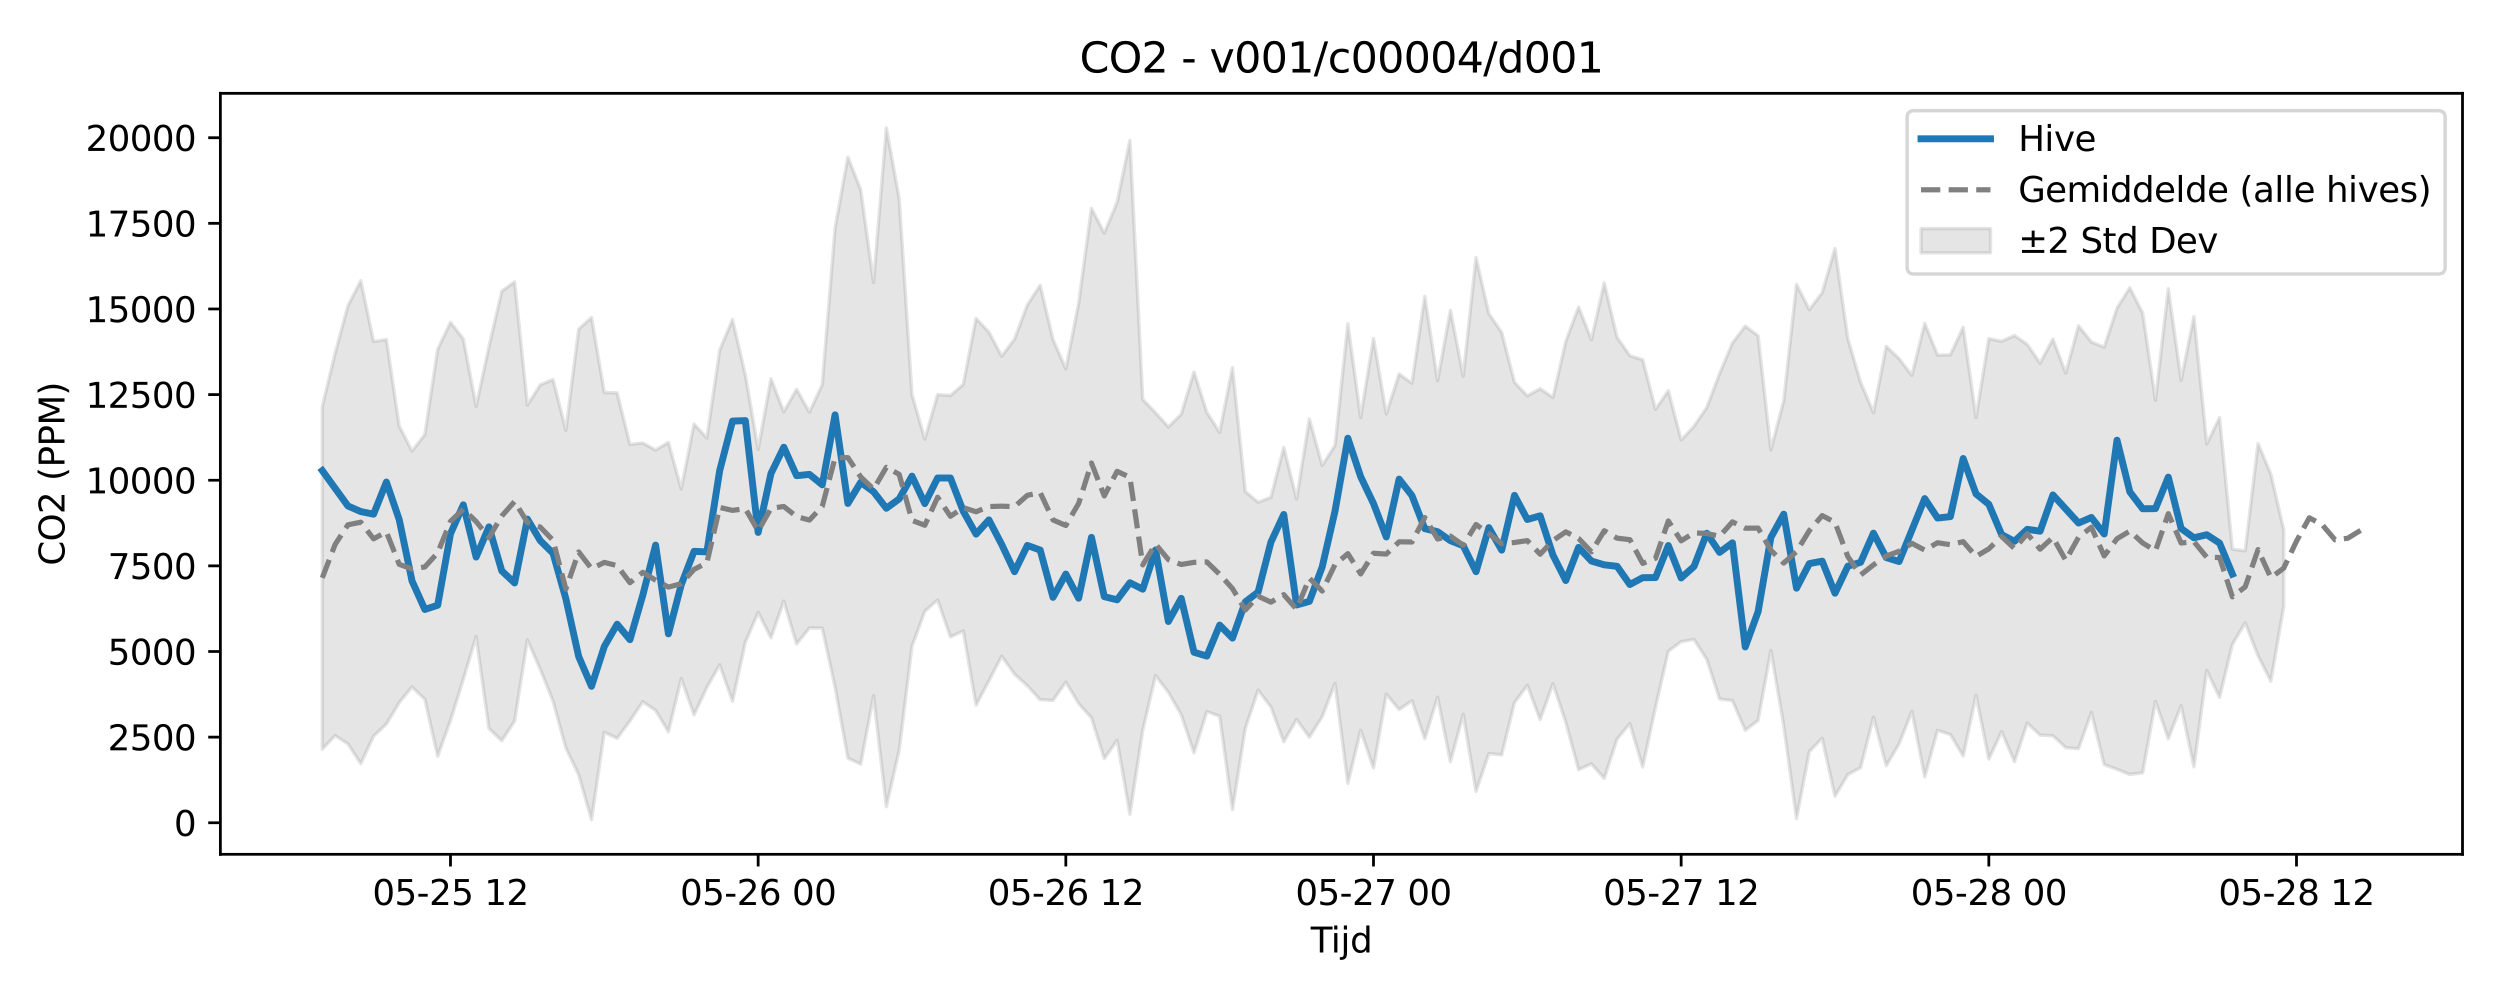 <?xml version="1.0" encoding="utf-8" standalone="no"?>
<!DOCTYPE svg PUBLIC "-//W3C//DTD SVG 1.1//EN"
  "http://www.w3.org/Graphics/SVG/1.1/DTD/svg11.dtd">
<svg xmlns:xlink="http://www.w3.org/1999/xlink" width="720pt" height="288pt" viewBox="0 0 720 288" xmlns="http://www.w3.org/2000/svg" version="1.1">
 <defs>
  <style type="text/css">*{stroke-linejoin: round; stroke-linecap: butt}</style>
 </defs>
 <g id="figure_1">
  <g id="patch_1">
   <path d="M 0 288 
L 720 288 
L 720 0 
L 0 0 
z
" style="fill: #ffffff"/>
  </g>
  <g id="axes_1">
   <g id="patch_2">
    <path d="M 63.47 246.04 
L 709.2 246.04 
L 709.2 26.88 
L 63.47 26.88 
z
" style="fill: #ffffff"/>
   </g>
   <g id="FillBetweenPolyCollection_1">
    <defs>
     <path id="me4e54df7a0" d="M 92.821 -170.939 
L 92.821 -72.22 
L 96.513 -76.134 
L 100.205 -73.774 
L 103.897 -68.051 
L 107.589 -75.991 
L 111.281 -79.459 
L 114.973 -85.636 
L 118.665 -90.169 
L 122.357 -86.59 
L 126.049 -70.209 
L 129.741 -80.503 
L 133.433 -92.334 
L 137.125 -104.668 
L 140.817 -78.169 
L 144.509 -74.65 
L 148.201 -80.3 
L 151.893 -103.726 
L 155.585 -95.259 
L 159.277 -86.086 
L 162.969 -72.586 
L 166.661 -64.861 
L 170.353 -51.922 
L 174.045 -77.099 
L 177.737 -75.369 
L 181.429 -80.362 
L 185.121 -85.912 
L 188.813 -83.409 
L 192.505 -77.233 
L 196.197 -92.607 
L 199.889 -82.143 
L 203.581 -90.005 
L 207.273 -96.538 
L 210.965 -86.05 
L 214.657 -102.989 
L 218.349 -111.616 
L 222.041 -104.304 
L 225.733 -114.879 
L 229.425 -102.519 
L 233.117 -107.147 
L 236.809 -107.103 
L 240.501 -90.116 
L 244.193 -69.644 
L 247.885 -67.937 
L 251.577 -87.611 
L 255.269 -55.672 
L 258.961 -71.935 
L 262.653 -101.881 
L 266.345 -111.933 
L 270.037 -115.22 
L 273.729 -104.557 
L 277.421 -106.288 
L 281.113 -84.926 
L 284.805 -91.91 
L 288.497 -99.021 
L 292.189 -93.837 
L 295.881 -90.491 
L 299.573 -86.479 
L 303.265 -86.29 
L 306.957 -91.539 
L 310.649 -85.381 
L 314.341 -81.266 
L 318.033 -69.502 
L 321.725 -74.78 
L 325.417 -53.511 
L 329.109 -77.658 
L 332.801 -93.443 
L 336.493 -88.607 
L 340.185 -82.178 
L 343.877 -71.191 
L 347.569 -83.08 
L 351.261 -81.737 
L 354.953 -54.832 
L 358.645 -78.198 
L 362.337 -89.237 
L 366.029 -84.38 
L 369.721 -74.37 
L 373.413 -80.794 
L 377.105 -75.671 
L 380.797 -81.599 
L 384.489 -91.154 
L 388.181 -62.337 
L 391.873 -77.671 
L 395.565 -66.802 
L 399.257 -88.087 
L 402.949 -83.638 
L 406.641 -86.172 
L 410.333 -75.256 
L 414.025 -87.206 
L 417.717 -68.607 
L 421.409 -82.286 
L 425.101 -60.064 
L 428.793 -70.975 
L 432.485 -70.595 
L 436.177 -85.647 
L 439.869 -90.593 
L 443.561 -80.731 
L 447.253 -91.096 
L 450.945 -79.972 
L 454.637 -66.32 
L 458.329 -68.007 
L 462.021 -63.81 
L 465.713 -75.148 
L 469.405 -79.601 
L 473.097 -67.099 
L 476.789 -84.316 
L 480.481 -100.457 
L 484.173 -103.187 
L 487.865 -103.852 
L 491.557 -98.076 
L 495.249 -86.692 
L 498.941 -86.215 
L 502.633 -77.673 
L 506.325 -80.521 
L 510.017 -100.662 
L 513.709 -79.06 
L 517.401 -52.235 
L 521.093 -71.568 
L 524.785 -75.358 
L 528.477 -58.694 
L 532.169 -64.917 
L 535.861 -66.93 
L 539.553 -81.452 
L 543.245 -67.478 
L 546.937 -73.752 
L 550.629 -83.138 
L 554.321 -64.262 
L 558.013 -77.645 
L 561.705 -76.445 
L 565.397 -70.272 
L 569.089 -87.766 
L 572.781 -69.384 
L 576.473 -77.28 
L 580.165 -68.649 
L 583.857 -79.752 
L 587.549 -76.281 
L 591.241 -76.105 
L 594.933 -72.668 
L 598.625 -72.386 
L 602.317 -82.81 
L 606.009 -67.791 
L 609.701 -66.433 
L 613.393 -64.959 
L 617.085 -65.415 
L 620.777 -86.014 
L 624.469 -75.267 
L 628.161 -84.765 
L 631.853 -67.183 
L 635.545 -94.882 
L 639.237 -87.163 
L 642.929 -102.382 
L 646.621 -108.63 
L 650.313 -99.171 
L 654.005 -91.8 
L 657.697 -113.268 
L 657.697 -135.468 
L 657.697 -135.468 
L 654.005 -151.435 
L 650.313 -160.256 
L 646.621 -129.361 
L 642.929 -129.838 
L 639.237 -167.726 
L 635.545 -160.135 
L 631.853 -196.829 
L 628.161 -178.457 
L 624.469 -204.85 
L 620.777 -172.728 
L 617.085 -197.83 
L 613.393 -205.124 
L 609.701 -199.265 
L 606.009 -188.008 
L 602.317 -189.507 
L 598.625 -194.159 
L 594.933 -180.571 
L 591.241 -190.367 
L 587.549 -183.405 
L 583.857 -188.81 
L 580.165 -191.379 
L 576.473 -189.71 
L 572.781 -190.48 
L 569.089 -167.744 
L 565.397 -193.725 
L 561.705 -185.81 
L 558.013 -185.738 
L 554.321 -194.86 
L 550.629 -179.896 
L 546.937 -184.703 
L 543.245 -188.258 
L 539.553 -169.171 
L 535.861 -177.872 
L 532.169 -190.516 
L 528.477 -216.444 
L 524.785 -203.688 
L 521.093 -198.811 
L 517.401 -206.084 
L 513.709 -172.614 
L 510.017 -158.41 
L 506.325 -191.301 
L 502.633 -194.08 
L 498.941 -189.202 
L 495.249 -180.397 
L 491.557 -170.663 
L 487.865 -165.224 
L 484.173 -161.298 
L 480.481 -175.473 
L 476.789 -170.129 
L 473.097 -184.393 
L 469.405 -185.555 
L 465.713 -190.863 
L 462.021 -206.497 
L 458.329 -190.124 
L 454.637 -199.547 
L 450.945 -189.683 
L 447.253 -173.523 
L 443.561 -176.043 
L 439.869 -174.006 
L 436.177 -177.885 
L 432.485 -192.266 
L 428.793 -197.677 
L 425.101 -213.821 
L 421.409 -179.66 
L 417.717 -198.612 
L 414.025 -178.333 
L 410.333 -202.637 
L 406.641 -177.631 
L 402.949 -180.282 
L 399.257 -168.761 
L 395.565 -190.515 
L 391.873 -167.745 
L 388.181 -194.757 
L 384.489 -159.707 
L 380.797 -153.961 
L 377.105 -167.312 
L 373.413 -144.293 
L 369.721 -159.122 
L 366.029 -144.785 
L 362.337 -143.363 
L 358.645 -146.423 
L 354.953 -182.154 
L 351.261 -163.462 
L 347.569 -169.251 
L 343.877 -180.89 
L 340.185 -168.673 
L 336.493 -165.054 
L 332.801 -169.13 
L 329.109 -172.977 
L 325.417 -247.566 
L 321.725 -229.729 
L 318.033 -220.857 
L 314.341 -228.027 
L 310.649 -200.628 
L 306.957 -181.774 
L 303.265 -190.231 
L 299.573 -205.832 
L 295.881 -200.197 
L 292.189 -190.349 
L 288.497 -185.421 
L 284.805 -192.324 
L 281.113 -196.3 
L 277.421 -177.308 
L 273.729 -174.062 
L 270.037 -174.373 
L 266.345 -161.507 
L 262.653 -174.38 
L 258.961 -230.834 
L 255.269 -251.158 
L 251.577 -206.643 
L 247.885 -233.367 
L 244.193 -242.734 
L 240.501 -222.295 
L 236.809 -177.239 
L 233.117 -169.291 
L 229.425 -175.906 
L 225.733 -169.389 
L 222.041 -178.925 
L 218.349 -158.568 
L 214.657 -180.019 
L 210.965 -195.972 
L 207.273 -187.162 
L 203.581 -161.844 
L 199.889 -165.895 
L 196.197 -147.176 
L 192.505 -160.6 
L 188.813 -158.396 
L 185.121 -160.421 
L 181.429 -160.007 
L 177.737 -174.848 
L 174.045 -174.953 
L 170.353 -196.54 
L 166.661 -193.228 
L 162.969 -164.099 
L 159.277 -178.695 
L 155.585 -177.146 
L 151.893 -171.321 
L 148.201 -206.839 
L 144.509 -204.124 
L 140.817 -188.127 
L 137.125 -170.939 
L 133.433 -190.393 
L 129.741 -195.177 
L 126.049 -187.37 
L 122.357 -162.854 
L 118.665 -158.102 
L 114.973 -165.312 
L 111.281 -190.208 
L 107.589 -189.643 
L 103.897 -207.154 
L 100.205 -199.933 
L 96.513 -186.258 
L 92.821 -170.939 
z
" style="stroke: #808080; stroke-opacity: 0.2"/>
    </defs>
    <g clip-path="url(#p6beaeac387)">
     <use xlink:href="#me4e54df7a0" x="0" y="288" style="fill: #808080; fill-opacity: 0.2; stroke: #808080; stroke-opacity: 0.2"/>
    </g>
   </g>
   <g id="matplotlib.axis_1">
    <g id="xtick_1">
     <g id="line2d_1">
      <defs>
       <path id="md31566bd49" d="M 0 0 
L 0 3.5 
" style="stroke: #000000; stroke-width: 0.8"/>
      </defs>
      <g>
       <use xlink:href="#md31566bd49" x="129.741" y="246.04" style="stroke: #000000; stroke-width: 0.8"/>
      </g>
     </g>
     <g id="text_1">
      <!-- 05-25 12 -->
      <g transform="translate(107.261 260.638) scale(0.1 -0.1)">
       <defs>
        <path id="DejaVuSans-30" d="M 2034 4250 
Q 1547 4250 1301 3770 
Q 1056 3291 1056 2328 
Q 1056 1369 1301 889 
Q 1547 409 2034 409 
Q 2525 409 2770 889 
Q 3016 1369 3016 2328 
Q 3016 3291 2770 3770 
Q 2525 4250 2034 4250 
z
M 2034 4750 
Q 2819 4750 3233 4129 
Q 3647 3509 3647 2328 
Q 3647 1150 3233 529 
Q 2819 -91 2034 -91 
Q 1250 -91 836 529 
Q 422 1150 422 2328 
Q 422 3509 836 4129 
Q 1250 4750 2034 4750 
z
" transform="scale(0.016)"/>
        <path id="DejaVuSans-35" d="M 691 4666 
L 3169 4666 
L 3169 4134 
L 1269 4134 
L 1269 2991 
Q 1406 3038 1543 3061 
Q 1681 3084 1819 3084 
Q 2600 3084 3056 2656 
Q 3513 2228 3513 1497 
Q 3513 744 3044 326 
Q 2575 -91 1722 -91 
Q 1428 -91 1123 -41 
Q 819 9 494 109 
L 494 744 
Q 775 591 1075 516 
Q 1375 441 1709 441 
Q 2250 441 2565 725 
Q 2881 1009 2881 1497 
Q 2881 1984 2565 2268 
Q 2250 2553 1709 2553 
Q 1456 2553 1204 2497 
Q 953 2441 691 2322 
L 691 4666 
z
" transform="scale(0.016)"/>
        <path id="DejaVuSans-2d" d="M 313 2009 
L 1997 2009 
L 1997 1497 
L 313 1497 
L 313 2009 
z
" transform="scale(0.016)"/>
        <path id="DejaVuSans-32" d="M 1228 531 
L 3431 531 
L 3431 0 
L 469 0 
L 469 531 
Q 828 903 1448 1529 
Q 2069 2156 2228 2338 
Q 2531 2678 2651 2914 
Q 2772 3150 2772 3378 
Q 2772 3750 2511 3984 
Q 2250 4219 1831 4219 
Q 1534 4219 1204 4116 
Q 875 4013 500 3803 
L 500 4441 
Q 881 4594 1212 4672 
Q 1544 4750 1819 4750 
Q 2544 4750 2975 4387 
Q 3406 4025 3406 3419 
Q 3406 3131 3298 2873 
Q 3191 2616 2906 2266 
Q 2828 2175 2409 1742 
Q 1991 1309 1228 531 
z
" transform="scale(0.016)"/>
        <path id="DejaVuSans-20" transform="scale(0.016)"/>
        <path id="DejaVuSans-31" d="M 794 531 
L 1825 531 
L 1825 4091 
L 703 3866 
L 703 4441 
L 1819 4666 
L 2450 4666 
L 2450 531 
L 3481 531 
L 3481 0 
L 794 0 
L 794 531 
z
" transform="scale(0.016)"/>
       </defs>
       <use xlink:href="#DejaVuSans-30"/>
       <use xlink:href="#DejaVuSans-35" transform="translate(63.623 0)"/>
       <use xlink:href="#DejaVuSans-2d" transform="translate(127.246 0)"/>
       <use xlink:href="#DejaVuSans-32" transform="translate(163.33 0)"/>
       <use xlink:href="#DejaVuSans-35" transform="translate(226.953 0)"/>
       <use xlink:href="#DejaVuSans-20" transform="translate(290.576 0)"/>
       <use xlink:href="#DejaVuSans-31" transform="translate(322.363 0)"/>
       <use xlink:href="#DejaVuSans-32" transform="translate(385.986 0)"/>
      </g>
     </g>
    </g>
    <g id="xtick_2">
     <g id="line2d_2">
      <g>
       <use xlink:href="#md31566bd49" x="218.349" y="246.04" style="stroke: #000000; stroke-width: 0.8"/>
      </g>
     </g>
     <g id="text_2">
      <!-- 05-26 00 -->
      <g transform="translate(195.869 260.638) scale(0.1 -0.1)">
       <defs>
        <path id="DejaVuSans-36" d="M 2113 2584 
Q 1688 2584 1439 2293 
Q 1191 2003 1191 1497 
Q 1191 994 1439 701 
Q 1688 409 2113 409 
Q 2538 409 2786 701 
Q 3034 994 3034 1497 
Q 3034 2003 2786 2293 
Q 2538 2584 2113 2584 
z
M 3366 4563 
L 3366 3988 
Q 3128 4100 2886 4159 
Q 2644 4219 2406 4219 
Q 1781 4219 1451 3797 
Q 1122 3375 1075 2522 
Q 1259 2794 1537 2939 
Q 1816 3084 2150 3084 
Q 2853 3084 3261 2657 
Q 3669 2231 3669 1497 
Q 3669 778 3244 343 
Q 2819 -91 2113 -91 
Q 1303 -91 875 529 
Q 447 1150 447 2328 
Q 447 3434 972 4092 
Q 1497 4750 2381 4750 
Q 2619 4750 2861 4703 
Q 3103 4656 3366 4563 
z
" transform="scale(0.016)"/>
       </defs>
       <use xlink:href="#DejaVuSans-30"/>
       <use xlink:href="#DejaVuSans-35" transform="translate(63.623 0)"/>
       <use xlink:href="#DejaVuSans-2d" transform="translate(127.246 0)"/>
       <use xlink:href="#DejaVuSans-32" transform="translate(163.33 0)"/>
       <use xlink:href="#DejaVuSans-36" transform="translate(226.953 0)"/>
       <use xlink:href="#DejaVuSans-20" transform="translate(290.576 0)"/>
       <use xlink:href="#DejaVuSans-30" transform="translate(322.363 0)"/>
       <use xlink:href="#DejaVuSans-30" transform="translate(385.986 0)"/>
      </g>
     </g>
    </g>
    <g id="xtick_3">
     <g id="line2d_3">
      <g>
       <use xlink:href="#md31566bd49" x="306.957" y="246.04" style="stroke: #000000; stroke-width: 0.8"/>
      </g>
     </g>
     <g id="text_3">
      <!-- 05-26 12 -->
      <g transform="translate(284.477 260.638) scale(0.1 -0.1)">
       <use xlink:href="#DejaVuSans-30"/>
       <use xlink:href="#DejaVuSans-35" transform="translate(63.623 0)"/>
       <use xlink:href="#DejaVuSans-2d" transform="translate(127.246 0)"/>
       <use xlink:href="#DejaVuSans-32" transform="translate(163.33 0)"/>
       <use xlink:href="#DejaVuSans-36" transform="translate(226.953 0)"/>
       <use xlink:href="#DejaVuSans-20" transform="translate(290.576 0)"/>
       <use xlink:href="#DejaVuSans-31" transform="translate(322.363 0)"/>
       <use xlink:href="#DejaVuSans-32" transform="translate(385.986 0)"/>
      </g>
     </g>
    </g>
    <g id="xtick_4">
     <g id="line2d_4">
      <g>
       <use xlink:href="#md31566bd49" x="395.565" y="246.04" style="stroke: #000000; stroke-width: 0.8"/>
      </g>
     </g>
     <g id="text_4">
      <!-- 05-27 00 -->
      <g transform="translate(373.085 260.638) scale(0.1 -0.1)">
       <defs>
        <path id="DejaVuSans-37" d="M 525 4666 
L 3525 4666 
L 3525 4397 
L 1831 0 
L 1172 0 
L 2766 4134 
L 525 4134 
L 525 4666 
z
" transform="scale(0.016)"/>
       </defs>
       <use xlink:href="#DejaVuSans-30"/>
       <use xlink:href="#DejaVuSans-35" transform="translate(63.623 0)"/>
       <use xlink:href="#DejaVuSans-2d" transform="translate(127.246 0)"/>
       <use xlink:href="#DejaVuSans-32" transform="translate(163.33 0)"/>
       <use xlink:href="#DejaVuSans-37" transform="translate(226.953 0)"/>
       <use xlink:href="#DejaVuSans-20" transform="translate(290.576 0)"/>
       <use xlink:href="#DejaVuSans-30" transform="translate(322.363 0)"/>
       <use xlink:href="#DejaVuSans-30" transform="translate(385.986 0)"/>
      </g>
     </g>
    </g>
    <g id="xtick_5">
     <g id="line2d_5">
      <g>
       <use xlink:href="#md31566bd49" x="484.173" y="246.04" style="stroke: #000000; stroke-width: 0.8"/>
      </g>
     </g>
     <g id="text_5">
      <!-- 05-27 12 -->
      <g transform="translate(461.692 260.638) scale(0.1 -0.1)">
       <use xlink:href="#DejaVuSans-30"/>
       <use xlink:href="#DejaVuSans-35" transform="translate(63.623 0)"/>
       <use xlink:href="#DejaVuSans-2d" transform="translate(127.246 0)"/>
       <use xlink:href="#DejaVuSans-32" transform="translate(163.33 0)"/>
       <use xlink:href="#DejaVuSans-37" transform="translate(226.953 0)"/>
       <use xlink:href="#DejaVuSans-20" transform="translate(290.576 0)"/>
       <use xlink:href="#DejaVuSans-31" transform="translate(322.363 0)"/>
       <use xlink:href="#DejaVuSans-32" transform="translate(385.986 0)"/>
      </g>
     </g>
    </g>
    <g id="xtick_6">
     <g id="line2d_6">
      <g>
       <use xlink:href="#md31566bd49" x="572.781" y="246.04" style="stroke: #000000; stroke-width: 0.8"/>
      </g>
     </g>
     <g id="text_6">
      <!-- 05-28 00 -->
      <g transform="translate(550.3 260.638) scale(0.1 -0.1)">
       <defs>
        <path id="DejaVuSans-38" d="M 2034 2216 
Q 1584 2216 1326 1975 
Q 1069 1734 1069 1313 
Q 1069 891 1326 650 
Q 1584 409 2034 409 
Q 2484 409 2743 651 
Q 3003 894 3003 1313 
Q 3003 1734 2745 1975 
Q 2488 2216 2034 2216 
z
M 1403 2484 
Q 997 2584 770 2862 
Q 544 3141 544 3541 
Q 544 4100 942 4425 
Q 1341 4750 2034 4750 
Q 2731 4750 3128 4425 
Q 3525 4100 3525 3541 
Q 3525 3141 3298 2862 
Q 3072 2584 2669 2484 
Q 3125 2378 3379 2068 
Q 3634 1759 3634 1313 
Q 3634 634 3220 271 
Q 2806 -91 2034 -91 
Q 1263 -91 848 271 
Q 434 634 434 1313 
Q 434 1759 690 2068 
Q 947 2378 1403 2484 
z
M 1172 3481 
Q 1172 3119 1398 2916 
Q 1625 2713 2034 2713 
Q 2441 2713 2670 2916 
Q 2900 3119 2900 3481 
Q 2900 3844 2670 4047 
Q 2441 4250 2034 4250 
Q 1625 4250 1398 4047 
Q 1172 3844 1172 3481 
z
" transform="scale(0.016)"/>
       </defs>
       <use xlink:href="#DejaVuSans-30"/>
       <use xlink:href="#DejaVuSans-35" transform="translate(63.623 0)"/>
       <use xlink:href="#DejaVuSans-2d" transform="translate(127.246 0)"/>
       <use xlink:href="#DejaVuSans-32" transform="translate(163.33 0)"/>
       <use xlink:href="#DejaVuSans-38" transform="translate(226.953 0)"/>
       <use xlink:href="#DejaVuSans-20" transform="translate(290.576 0)"/>
       <use xlink:href="#DejaVuSans-30" transform="translate(322.363 0)"/>
       <use xlink:href="#DejaVuSans-30" transform="translate(385.986 0)"/>
      </g>
     </g>
    </g>
    <g id="xtick_7">
     <g id="line2d_7">
      <g>
       <use xlink:href="#md31566bd49" x="661.389" y="246.04" style="stroke: #000000; stroke-width: 0.8"/>
      </g>
     </g>
     <g id="text_7">
      <!-- 05-28 12 -->
      <g transform="translate(638.908 260.638) scale(0.1 -0.1)">
       <use xlink:href="#DejaVuSans-30"/>
       <use xlink:href="#DejaVuSans-35" transform="translate(63.623 0)"/>
       <use xlink:href="#DejaVuSans-2d" transform="translate(127.246 0)"/>
       <use xlink:href="#DejaVuSans-32" transform="translate(163.33 0)"/>
       <use xlink:href="#DejaVuSans-38" transform="translate(226.953 0)"/>
       <use xlink:href="#DejaVuSans-20" transform="translate(290.576 0)"/>
       <use xlink:href="#DejaVuSans-31" transform="translate(322.363 0)"/>
       <use xlink:href="#DejaVuSans-32" transform="translate(385.986 0)"/>
      </g>
     </g>
    </g>
    <g id="text_8">
     <!-- Tijd -->
     <g transform="translate(377.485 274.317) scale(0.1 -0.1)">
      <defs>
       <path id="DejaVuSans-54" d="M -19 4666 
L 3928 4666 
L 3928 4134 
L 2272 4134 
L 2272 0 
L 1638 0 
L 1638 4134 
L -19 4134 
L -19 4666 
z
" transform="scale(0.016)"/>
       <path id="DejaVuSans-69" d="M 603 3500 
L 1178 3500 
L 1178 0 
L 603 0 
L 603 3500 
z
M 603 4863 
L 1178 4863 
L 1178 4134 
L 603 4134 
L 603 4863 
z
" transform="scale(0.016)"/>
       <path id="DejaVuSans-6a" d="M 603 3500 
L 1178 3500 
L 1178 -63 
Q 1178 -731 923 -1031 
Q 669 -1331 103 -1331 
L -116 -1331 
L -116 -844 
L 38 -844 
Q 366 -844 484 -692 
Q 603 -541 603 -63 
L 603 3500 
z
M 603 4863 
L 1178 4863 
L 1178 4134 
L 603 4134 
L 603 4863 
z
" transform="scale(0.016)"/>
       <path id="DejaVuSans-64" d="M 2906 2969 
L 2906 4863 
L 3481 4863 
L 3481 0 
L 2906 0 
L 2906 525 
Q 2725 213 2448 61 
Q 2172 -91 1784 -91 
Q 1150 -91 751 415 
Q 353 922 353 1747 
Q 353 2572 751 3078 
Q 1150 3584 1784 3584 
Q 2172 3584 2448 3432 
Q 2725 3281 2906 2969 
z
M 947 1747 
Q 947 1113 1208 752 
Q 1469 391 1925 391 
Q 2381 391 2643 752 
Q 2906 1113 2906 1747 
Q 2906 2381 2643 2742 
Q 2381 3103 1925 3103 
Q 1469 3103 1208 2742 
Q 947 2381 947 1747 
z
" transform="scale(0.016)"/>
      </defs>
      <use xlink:href="#DejaVuSans-54"/>
      <use xlink:href="#DejaVuSans-69" transform="translate(57.959 0)"/>
      <use xlink:href="#DejaVuSans-6a" transform="translate(85.742 0)"/>
      <use xlink:href="#DejaVuSans-64" transform="translate(113.525 0)"/>
     </g>
    </g>
   </g>
   <g id="matplotlib.axis_2">
    <g id="ytick_1">
     <g id="line2d_8">
      <defs>
       <path id="ma41fa1fc54" d="M 0 0 
L -3.5 0 
" style="stroke: #000000; stroke-width: 0.8"/>
      </defs>
      <g>
       <use xlink:href="#ma41fa1fc54" x="63.47" y="236.954" style="stroke: #000000; stroke-width: 0.8"/>
      </g>
     </g>
     <g id="text_9">
      <!-- 0 -->
      <g transform="translate(50.108 240.753) scale(0.1 -0.1)">
       <use xlink:href="#DejaVuSans-30"/>
      </g>
     </g>
    </g>
    <g id="ytick_2">
     <g id="line2d_9">
      <g>
       <use xlink:href="#ma41fa1fc54" x="63.47" y="212.292" style="stroke: #000000; stroke-width: 0.8"/>
      </g>
     </g>
     <g id="text_10">
      <!-- 2500 -->
      <g transform="translate(31.02 216.091) scale(0.1 -0.1)">
       <use xlink:href="#DejaVuSans-32"/>
       <use xlink:href="#DejaVuSans-35" transform="translate(63.623 0)"/>
       <use xlink:href="#DejaVuSans-30" transform="translate(127.246 0)"/>
       <use xlink:href="#DejaVuSans-30" transform="translate(190.869 0)"/>
      </g>
     </g>
    </g>
    <g id="ytick_3">
     <g id="line2d_10">
      <g>
       <use xlink:href="#ma41fa1fc54" x="63.47" y="187.631" style="stroke: #000000; stroke-width: 0.8"/>
      </g>
     </g>
     <g id="text_11">
      <!-- 5000 -->
      <g transform="translate(31.02 191.43) scale(0.1 -0.1)">
       <use xlink:href="#DejaVuSans-35"/>
       <use xlink:href="#DejaVuSans-30" transform="translate(63.623 0)"/>
       <use xlink:href="#DejaVuSans-30" transform="translate(127.246 0)"/>
       <use xlink:href="#DejaVuSans-30" transform="translate(190.869 0)"/>
      </g>
     </g>
    </g>
    <g id="ytick_4">
     <g id="line2d_11">
      <g>
       <use xlink:href="#ma41fa1fc54" x="63.47" y="162.969" style="stroke: #000000; stroke-width: 0.8"/>
      </g>
     </g>
     <g id="text_12">
      <!-- 7500 -->
      <g transform="translate(31.02 166.768) scale(0.1 -0.1)">
       <use xlink:href="#DejaVuSans-37"/>
       <use xlink:href="#DejaVuSans-35" transform="translate(63.623 0)"/>
       <use xlink:href="#DejaVuSans-30" transform="translate(127.246 0)"/>
       <use xlink:href="#DejaVuSans-30" transform="translate(190.869 0)"/>
      </g>
     </g>
    </g>
    <g id="ytick_5">
     <g id="line2d_12">
      <g>
       <use xlink:href="#ma41fa1fc54" x="63.47" y="138.308" style="stroke: #000000; stroke-width: 0.8"/>
      </g>
     </g>
     <g id="text_13">
      <!-- 10000 -->
      <g transform="translate(24.657 142.107) scale(0.1 -0.1)">
       <use xlink:href="#DejaVuSans-31"/>
       <use xlink:href="#DejaVuSans-30" transform="translate(63.623 0)"/>
       <use xlink:href="#DejaVuSans-30" transform="translate(127.246 0)"/>
       <use xlink:href="#DejaVuSans-30" transform="translate(190.869 0)"/>
       <use xlink:href="#DejaVuSans-30" transform="translate(254.492 0)"/>
      </g>
     </g>
    </g>
    <g id="ytick_6">
     <g id="line2d_13">
      <g>
       <use xlink:href="#ma41fa1fc54" x="63.47" y="113.646" style="stroke: #000000; stroke-width: 0.8"/>
      </g>
     </g>
     <g id="text_14">
      <!-- 12500 -->
      <g transform="translate(24.657 117.445) scale(0.1 -0.1)">
       <use xlink:href="#DejaVuSans-31"/>
       <use xlink:href="#DejaVuSans-32" transform="translate(63.623 0)"/>
       <use xlink:href="#DejaVuSans-35" transform="translate(127.246 0)"/>
       <use xlink:href="#DejaVuSans-30" transform="translate(190.869 0)"/>
       <use xlink:href="#DejaVuSans-30" transform="translate(254.492 0)"/>
      </g>
     </g>
    </g>
    <g id="ytick_7">
     <g id="line2d_14">
      <g>
       <use xlink:href="#ma41fa1fc54" x="63.47" y="88.984" style="stroke: #000000; stroke-width: 0.8"/>
      </g>
     </g>
     <g id="text_15">
      <!-- 15000 -->
      <g transform="translate(24.657 92.784) scale(0.1 -0.1)">
       <use xlink:href="#DejaVuSans-31"/>
       <use xlink:href="#DejaVuSans-35" transform="translate(63.623 0)"/>
       <use xlink:href="#DejaVuSans-30" transform="translate(127.246 0)"/>
       <use xlink:href="#DejaVuSans-30" transform="translate(190.869 0)"/>
       <use xlink:href="#DejaVuSans-30" transform="translate(254.492 0)"/>
      </g>
     </g>
    </g>
    <g id="ytick_8">
     <g id="line2d_15">
      <g>
       <use xlink:href="#ma41fa1fc54" x="63.47" y="64.323" style="stroke: #000000; stroke-width: 0.8"/>
      </g>
     </g>
     <g id="text_16">
      <!-- 17500 -->
      <g transform="translate(24.657 68.122) scale(0.1 -0.1)">
       <use xlink:href="#DejaVuSans-31"/>
       <use xlink:href="#DejaVuSans-37" transform="translate(63.623 0)"/>
       <use xlink:href="#DejaVuSans-35" transform="translate(127.246 0)"/>
       <use xlink:href="#DejaVuSans-30" transform="translate(190.869 0)"/>
       <use xlink:href="#DejaVuSans-30" transform="translate(254.492 0)"/>
      </g>
     </g>
    </g>
    <g id="ytick_9">
     <g id="line2d_16">
      <g>
       <use xlink:href="#ma41fa1fc54" x="63.47" y="39.661" style="stroke: #000000; stroke-width: 0.8"/>
      </g>
     </g>
     <g id="text_17">
      <!-- 20000 -->
      <g transform="translate(24.657 43.46) scale(0.1 -0.1)">
       <use xlink:href="#DejaVuSans-32"/>
       <use xlink:href="#DejaVuSans-30" transform="translate(63.623 0)"/>
       <use xlink:href="#DejaVuSans-30" transform="translate(127.246 0)"/>
       <use xlink:href="#DejaVuSans-30" transform="translate(190.869 0)"/>
       <use xlink:href="#DejaVuSans-30" transform="translate(254.492 0)"/>
      </g>
     </g>
    </g>
    <g id="text_18">
     <!-- CO2 (PPM) -->
     <g transform="translate(18.578 162.903) rotate(-90) scale(0.1 -0.1)">
      <defs>
       <path id="DejaVuSans-43" d="M 4122 4306 
L 4122 3641 
Q 3803 3938 3442 4084 
Q 3081 4231 2675 4231 
Q 1875 4231 1450 3742 
Q 1025 3253 1025 2328 
Q 1025 1406 1450 917 
Q 1875 428 2675 428 
Q 3081 428 3442 575 
Q 3803 722 4122 1019 
L 4122 359 
Q 3791 134 3420 21 
Q 3050 -91 2638 -91 
Q 1578 -91 968 557 
Q 359 1206 359 2328 
Q 359 3453 968 4101 
Q 1578 4750 2638 4750 
Q 3056 4750 3426 4639 
Q 3797 4528 4122 4306 
z
" transform="scale(0.016)"/>
       <path id="DejaVuSans-4f" d="M 2522 4238 
Q 1834 4238 1429 3725 
Q 1025 3213 1025 2328 
Q 1025 1447 1429 934 
Q 1834 422 2522 422 
Q 3209 422 3611 934 
Q 4013 1447 4013 2328 
Q 4013 3213 3611 3725 
Q 3209 4238 2522 4238 
z
M 2522 4750 
Q 3503 4750 4090 4092 
Q 4678 3434 4678 2328 
Q 4678 1225 4090 567 
Q 3503 -91 2522 -91 
Q 1538 -91 948 565 
Q 359 1222 359 2328 
Q 359 3434 948 4092 
Q 1538 4750 2522 4750 
z
" transform="scale(0.016)"/>
       <path id="DejaVuSans-28" d="M 1984 4856 
Q 1566 4138 1362 3434 
Q 1159 2731 1159 2009 
Q 1159 1288 1364 580 
Q 1569 -128 1984 -844 
L 1484 -844 
Q 1016 -109 783 600 
Q 550 1309 550 2009 
Q 550 2706 781 3412 
Q 1013 4119 1484 4856 
L 1984 4856 
z
" transform="scale(0.016)"/>
       <path id="DejaVuSans-50" d="M 1259 4147 
L 1259 2394 
L 2053 2394 
Q 2494 2394 2734 2622 
Q 2975 2850 2975 3272 
Q 2975 3691 2734 3919 
Q 2494 4147 2053 4147 
L 1259 4147 
z
M 628 4666 
L 2053 4666 
Q 2838 4666 3239 4311 
Q 3641 3956 3641 3272 
Q 3641 2581 3239 2228 
Q 2838 1875 2053 1875 
L 1259 1875 
L 1259 0 
L 628 0 
L 628 4666 
z
" transform="scale(0.016)"/>
       <path id="DejaVuSans-4d" d="M 628 4666 
L 1569 4666 
L 2759 1491 
L 3956 4666 
L 4897 4666 
L 4897 0 
L 4281 0 
L 4281 4097 
L 3078 897 
L 2444 897 
L 1241 4097 
L 1241 0 
L 628 0 
L 628 4666 
z
" transform="scale(0.016)"/>
       <path id="DejaVuSans-29" d="M 513 4856 
L 1013 4856 
Q 1481 4119 1714 3412 
Q 1947 2706 1947 2009 
Q 1947 1309 1714 600 
Q 1481 -109 1013 -844 
L 513 -844 
Q 928 -128 1133 580 
Q 1338 1288 1338 2009 
Q 1338 2731 1133 3434 
Q 928 4138 513 4856 
z
" transform="scale(0.016)"/>
      </defs>
      <use xlink:href="#DejaVuSans-43"/>
      <use xlink:href="#DejaVuSans-4f" transform="translate(69.824 0)"/>
      <use xlink:href="#DejaVuSans-32" transform="translate(148.535 0)"/>
      <use xlink:href="#DejaVuSans-20" transform="translate(212.158 0)"/>
      <use xlink:href="#DejaVuSans-28" transform="translate(243.945 0)"/>
      <use xlink:href="#DejaVuSans-50" transform="translate(282.959 0)"/>
      <use xlink:href="#DejaVuSans-50" transform="translate(343.262 0)"/>
      <use xlink:href="#DejaVuSans-4d" transform="translate(403.564 0)"/>
      <use xlink:href="#DejaVuSans-29" transform="translate(489.844 0)"/>
     </g>
    </g>
   </g>
   <g id="line2d_17">
    <path d="M 92.821 135.536 
L 100.205 145.716 
L 103.897 147.33 
L 107.589 148.083 
L 111.281 138.834 
L 114.973 149.645 
L 118.665 167.313 
L 122.357 175.527 
L 126.049 174.313 
L 129.741 153.726 
L 133.433 145.397 
L 137.125 160.427 
L 140.817 151.746 
L 144.509 164.413 
L 148.201 167.885 
L 151.893 149.501 
L 155.585 155.692 
L 159.277 159.346 
L 162.969 172.452 
L 166.661 189.091 
L 170.353 197.653 
L 174.045 186.174 
L 177.737 179.778 
L 181.429 184.224 
L 185.121 171.417 
L 188.813 156.998 
L 192.505 182.55 
L 196.197 168.395 
L 199.889 158.783 
L 203.581 158.954 
L 207.273 135.519 
L 210.965 121.278 
L 214.657 121.137 
L 218.349 153.335 
L 222.041 136.364 
L 225.733 128.805 
L 229.425 136.996 
L 233.117 136.621 
L 236.809 139.623 
L 240.501 119.476 
L 244.193 144.992 
L 247.885 138.906 
L 251.577 141.609 
L 255.269 146.38 
L 258.961 143.684 
L 262.653 137.134 
L 266.345 145.039 
L 270.037 137.656 
L 273.729 137.663 
L 277.421 147.238 
L 281.113 153.828 
L 284.805 149.731 
L 288.497 156.823 
L 292.189 164.649 
L 295.881 157.08 
L 299.573 158.422 
L 303.265 172.035 
L 306.957 165.333 
L 310.649 172.279 
L 314.341 154.757 
L 318.033 171.837 
L 321.725 172.745 
L 325.417 167.832 
L 329.109 169.68 
L 332.801 158.389 
L 336.493 178.986 
L 340.185 172.327 
L 343.877 187.848 
L 347.569 188.953 
L 351.261 180.028 
L 354.953 183.77 
L 358.645 173.347 
L 362.337 170.522 
L 366.029 156.13 
L 369.721 148.172 
L 373.413 174.231 
L 377.105 173.192 
L 380.797 163.252 
L 384.489 147.169 
L 388.181 126.204 
L 391.873 137.288 
L 395.565 145.029 
L 399.257 154.64 
L 402.949 137.992 
L 406.641 142.73 
L 410.333 152.256 
L 414.025 153.128 
L 417.717 155.712 
L 421.409 157.169 
L 425.101 164.646 
L 428.793 151.967 
L 432.485 158.438 
L 436.177 142.668 
L 439.869 149.612 
L 443.561 148.557 
L 447.253 159.895 
L 450.945 167.191 
L 454.637 157.639 
L 458.329 161.581 
L 462.021 162.673 
L 465.713 163.094 
L 469.405 168.342 
L 473.097 166.369 
L 476.789 166.333 
L 480.481 157.119 
L 484.173 166.448 
L 487.865 163.153 
L 491.557 153.581 
L 495.249 159.082 
L 498.941 156.337 
L 502.633 186.315 
L 506.325 176.168 
L 510.017 154.772 
L 513.709 148.087 
L 517.401 169.394 
L 521.093 162.315 
L 524.785 161.611 
L 528.477 170.841 
L 532.169 163.068 
L 535.861 161.94 
L 539.553 153.548 
L 543.245 160.579 
L 546.937 161.716 
L 554.321 143.598 
L 558.013 149.195 
L 561.705 148.79 
L 565.397 132.053 
L 569.089 142.24 
L 572.781 145.236 
L 576.473 153.966 
L 580.165 155.899 
L 583.857 152.447 
L 587.549 152.98 
L 591.241 142.536 
L 598.625 150.632 
L 602.317 149.037 
L 606.009 153.779 
L 609.701 126.769 
L 613.393 141.662 
L 617.085 146.521 
L 620.777 146.479 
L 624.469 137.423 
L 628.161 152.2 
L 631.853 154.88 
L 635.545 154.005 
L 639.237 156.406 
L 642.929 165.343 
L 642.929 165.343 
" clip-path="url(#p6beaeac387)" style="fill: none; stroke: #1f77b4; stroke-width: 2; stroke-linecap: square"/>
   </g>
   <g id="line2d_18">
    <path d="M 92.821 166.421 
L 96.513 156.804 
L 100.205 151.146 
L 103.897 150.397 
L 107.589 155.183 
L 111.281 153.167 
L 114.973 162.526 
L 118.665 163.865 
L 122.357 163.278 
L 126.049 159.211 
L 129.741 150.16 
L 133.433 146.637 
L 137.125 150.196 
L 140.817 154.852 
L 144.509 148.613 
L 148.201 144.43 
L 151.893 150.477 
L 155.585 151.797 
L 159.277 155.61 
L 162.969 169.657 
L 166.661 158.956 
L 170.353 163.769 
L 174.045 161.974 
L 177.737 162.892 
L 181.429 167.815 
L 185.121 164.834 
L 188.813 167.097 
L 192.505 169.084 
L 196.197 168.108 
L 199.889 163.981 
L 203.581 162.075 
L 207.273 146.15 
L 210.965 146.989 
L 214.657 146.496 
L 218.349 152.908 
L 222.041 146.386 
L 225.733 145.866 
L 229.425 148.788 
L 233.117 149.781 
L 236.809 145.829 
L 240.501 131.795 
L 244.193 131.811 
L 247.885 137.348 
L 251.577 140.873 
L 255.269 134.585 
L 258.961 136.616 
L 262.653 149.87 
L 266.345 151.28 
L 270.037 143.204 
L 273.729 148.691 
L 277.421 146.202 
L 281.113 147.387 
L 284.805 145.883 
L 288.497 145.779 
L 292.189 145.907 
L 295.881 142.656 
L 299.573 141.844 
L 303.265 149.74 
L 306.957 151.344 
L 310.649 144.996 
L 314.341 133.354 
L 318.033 142.821 
L 321.725 135.745 
L 325.417 137.461 
L 329.109 162.682 
L 332.801 156.714 
L 336.493 161.169 
L 340.185 162.574 
L 343.877 161.959 
L 347.569 161.835 
L 351.261 165.4 
L 354.953 169.507 
L 358.645 175.69 
L 362.337 171.7 
L 366.029 173.418 
L 369.721 171.254 
L 373.413 175.457 
L 377.105 166.508 
L 380.797 170.22 
L 384.489 162.57 
L 388.181 159.453 
L 391.873 165.292 
L 395.565 159.341 
L 399.257 159.576 
L 402.949 156.04 
L 406.641 156.098 
L 410.333 149.053 
L 414.025 155.231 
L 417.717 154.39 
L 421.409 157.027 
L 425.101 151.058 
L 428.793 153.674 
L 432.485 156.569 
L 436.177 156.234 
L 439.869 155.701 
L 443.561 159.613 
L 447.253 155.69 
L 450.945 153.173 
L 454.637 155.066 
L 458.329 158.934 
L 462.021 152.846 
L 465.713 154.995 
L 469.405 155.422 
L 473.097 162.254 
L 476.789 160.778 
L 480.481 150.035 
L 484.173 155.758 
L 487.865 153.462 
L 491.557 153.63 
L 495.249 154.455 
L 498.941 150.292 
L 502.633 152.124 
L 506.325 152.089 
L 510.017 158.464 
L 513.709 162.163 
L 517.401 158.841 
L 521.093 152.81 
L 524.785 148.477 
L 528.477 150.431 
L 532.169 160.283 
L 535.861 165.599 
L 539.553 162.689 
L 543.245 160.132 
L 546.937 158.772 
L 550.629 156.483 
L 554.321 158.439 
L 558.013 156.309 
L 561.705 156.873 
L 565.397 156.001 
L 569.089 160.245 
L 572.781 158.068 
L 576.473 154.505 
L 580.165 157.986 
L 583.857 153.719 
L 587.549 158.157 
L 591.241 154.764 
L 594.933 161.38 
L 598.625 154.727 
L 602.317 151.841 
L 606.009 160.1 
L 609.701 155.151 
L 613.393 152.958 
L 617.085 156.378 
L 620.777 158.629 
L 624.469 147.941 
L 628.161 156.389 
L 631.853 155.994 
L 635.545 160.491 
L 639.237 160.556 
L 642.929 171.89 
L 646.621 169.005 
L 650.313 158.287 
L 654.005 166.382 
L 657.697 163.632 
L 661.389 155.87 
L 665.081 149.129 
L 668.773 151.097 
L 672.465 155.446 
L 676.157 155.018 
L 679.849 152.749 
L 679.849 152.749 
" clip-path="url(#p6beaeac387)" style="fill: none; stroke-dasharray: 5.55,2.4; stroke-dashoffset: 0; stroke: #808080; stroke-width: 1.5"/>
   </g>
   <g id="patch_3">
    <path d="M 63.47 246.04 
L 63.47 26.88 
" style="fill: none; stroke: #000000; stroke-width: 0.8; stroke-linejoin: miter; stroke-linecap: square"/>
   </g>
   <g id="patch_4">
    <path d="M 709.2 246.04 
L 709.2 26.88 
" style="fill: none; stroke: #000000; stroke-width: 0.8; stroke-linejoin: miter; stroke-linecap: square"/>
   </g>
   <g id="patch_5">
    <path d="M 63.47 246.04 
L 709.2 246.04 
" style="fill: none; stroke: #000000; stroke-width: 0.8; stroke-linejoin: miter; stroke-linecap: square"/>
   </g>
   <g id="patch_6">
    <path d="M 63.47 26.88 
L 709.2 26.88 
" style="fill: none; stroke: #000000; stroke-width: 0.8; stroke-linejoin: miter; stroke-linecap: square"/>
   </g>
   <g id="text_19">
    <!-- CO2 - v001/c00004/d001 -->
    <g transform="translate(310.932 20.88) scale(0.12 -0.12)">
     <defs>
      <path id="DejaVuSans-76" d="M 191 3500 
L 800 3500 
L 1894 563 
L 2988 3500 
L 3597 3500 
L 2284 0 
L 1503 0 
L 191 3500 
z
" transform="scale(0.016)"/>
      <path id="DejaVuSans-2f" d="M 1625 4666 
L 2156 4666 
L 531 -594 
L 0 -594 
L 1625 4666 
z
" transform="scale(0.016)"/>
      <path id="DejaVuSans-63" d="M 3122 3366 
L 3122 2828 
Q 2878 2963 2633 3030 
Q 2388 3097 2138 3097 
Q 1578 3097 1268 2742 
Q 959 2388 959 1747 
Q 959 1106 1268 751 
Q 1578 397 2138 397 
Q 2388 397 2633 464 
Q 2878 531 3122 666 
L 3122 134 
Q 2881 22 2623 -34 
Q 2366 -91 2075 -91 
Q 1284 -91 818 406 
Q 353 903 353 1747 
Q 353 2603 823 3093 
Q 1294 3584 2113 3584 
Q 2378 3584 2631 3529 
Q 2884 3475 3122 3366 
z
" transform="scale(0.016)"/>
      <path id="DejaVuSans-34" d="M 2419 4116 
L 825 1625 
L 2419 1625 
L 2419 4116 
z
M 2253 4666 
L 3047 4666 
L 3047 1625 
L 3713 1625 
L 3713 1100 
L 3047 1100 
L 3047 0 
L 2419 0 
L 2419 1100 
L 313 1100 
L 313 1709 
L 2253 4666 
z
" transform="scale(0.016)"/>
     </defs>
     <use xlink:href="#DejaVuSans-43"/>
     <use xlink:href="#DejaVuSans-4f" transform="translate(69.824 0)"/>
     <use xlink:href="#DejaVuSans-32" transform="translate(148.535 0)"/>
     <use xlink:href="#DejaVuSans-20" transform="translate(212.158 0)"/>
     <use xlink:href="#DejaVuSans-2d" transform="translate(243.945 0)"/>
     <use xlink:href="#DejaVuSans-20" transform="translate(280.029 0)"/>
     <use xlink:href="#DejaVuSans-76" transform="translate(311.816 0)"/>
     <use xlink:href="#DejaVuSans-30" transform="translate(370.996 0)"/>
     <use xlink:href="#DejaVuSans-30" transform="translate(434.619 0)"/>
     <use xlink:href="#DejaVuSans-31" transform="translate(498.242 0)"/>
     <use xlink:href="#DejaVuSans-2f" transform="translate(561.865 0)"/>
     <use xlink:href="#DejaVuSans-63" transform="translate(595.557 0)"/>
     <use xlink:href="#DejaVuSans-30" transform="translate(650.537 0)"/>
     <use xlink:href="#DejaVuSans-30" transform="translate(714.16 0)"/>
     <use xlink:href="#DejaVuSans-30" transform="translate(777.783 0)"/>
     <use xlink:href="#DejaVuSans-30" transform="translate(841.406 0)"/>
     <use xlink:href="#DejaVuSans-34" transform="translate(905.029 0)"/>
     <use xlink:href="#DejaVuSans-2f" transform="translate(968.652 0)"/>
     <use xlink:href="#DejaVuSans-64" transform="translate(1002.344 0)"/>
     <use xlink:href="#DejaVuSans-30" transform="translate(1065.82 0)"/>
     <use xlink:href="#DejaVuSans-30" transform="translate(1129.443 0)"/>
     <use xlink:href="#DejaVuSans-31" transform="translate(1193.066 0)"/>
    </g>
   </g>
   <g id="legend_1">
    <g id="patch_7">
     <path d="M 551.256 78.914 
L 702.2 78.914 
Q 704.2 78.914 704.2 76.914 
L 704.2 33.88 
Q 704.2 31.88 702.2 31.88 
L 551.256 31.88 
Q 549.256 31.88 549.256 33.88 
L 549.256 76.914 
Q 549.256 78.914 551.256 78.914 
z
" style="fill: #ffffff; opacity: 0.8; stroke: #cccccc; stroke-linejoin: miter"/>
    </g>
    <g id="line2d_19">
     <path d="M 553.256 39.978 
L 563.256 39.978 
L 573.256 39.978 
" style="fill: none; stroke: #1f77b4; stroke-width: 2; stroke-linecap: square"/>
    </g>
    <g id="text_20">
     <!-- Hive -->
     <g transform="translate(581.256 43.478) scale(0.1 -0.1)">
      <defs>
       <path id="DejaVuSans-48" d="M 628 4666 
L 1259 4666 
L 1259 2753 
L 3553 2753 
L 3553 4666 
L 4184 4666 
L 4184 0 
L 3553 0 
L 3553 2222 
L 1259 2222 
L 1259 0 
L 628 0 
L 628 4666 
z
" transform="scale(0.016)"/>
       <path id="DejaVuSans-65" d="M 3597 1894 
L 3597 1613 
L 953 1613 
Q 991 1019 1311 708 
Q 1631 397 2203 397 
Q 2534 397 2845 478 
Q 3156 559 3463 722 
L 3463 178 
Q 3153 47 2828 -22 
Q 2503 -91 2169 -91 
Q 1331 -91 842 396 
Q 353 884 353 1716 
Q 353 2575 817 3079 
Q 1281 3584 2069 3584 
Q 2775 3584 3186 3129 
Q 3597 2675 3597 1894 
z
M 3022 2063 
Q 3016 2534 2758 2815 
Q 2500 3097 2075 3097 
Q 1594 3097 1305 2825 
Q 1016 2553 972 2059 
L 3022 2063 
z
" transform="scale(0.016)"/>
      </defs>
      <use xlink:href="#DejaVuSans-48"/>
      <use xlink:href="#DejaVuSans-69" transform="translate(75.195 0)"/>
      <use xlink:href="#DejaVuSans-76" transform="translate(102.979 0)"/>
      <use xlink:href="#DejaVuSans-65" transform="translate(162.158 0)"/>
     </g>
    </g>
    <g id="line2d_20">
     <path d="M 553.256 54.657 
L 563.256 54.657 
L 573.256 54.657 
" style="fill: none; stroke-dasharray: 5.55,2.4; stroke-dashoffset: 0; stroke: #808080; stroke-width: 1.5"/>
    </g>
    <g id="text_21">
     <!-- Gemiddelde (alle hives) -->
     <g transform="translate(581.256 58.157) scale(0.1 -0.1)">
      <defs>
       <path id="DejaVuSans-47" d="M 3809 666 
L 3809 1919 
L 2778 1919 
L 2778 2438 
L 4434 2438 
L 4434 434 
Q 4069 175 3628 42 
Q 3188 -91 2688 -91 
Q 1594 -91 976 548 
Q 359 1188 359 2328 
Q 359 3472 976 4111 
Q 1594 4750 2688 4750 
Q 3144 4750 3555 4637 
Q 3966 4525 4313 4306 
L 4313 3634 
Q 3963 3931 3569 4081 
Q 3175 4231 2741 4231 
Q 1884 4231 1454 3753 
Q 1025 3275 1025 2328 
Q 1025 1384 1454 906 
Q 1884 428 2741 428 
Q 3075 428 3337 486 
Q 3600 544 3809 666 
z
" transform="scale(0.016)"/>
       <path id="DejaVuSans-6d" d="M 3328 2828 
Q 3544 3216 3844 3400 
Q 4144 3584 4550 3584 
Q 5097 3584 5394 3201 
Q 5691 2819 5691 2113 
L 5691 0 
L 5113 0 
L 5113 2094 
Q 5113 2597 4934 2840 
Q 4756 3084 4391 3084 
Q 3944 3084 3684 2787 
Q 3425 2491 3425 1978 
L 3425 0 
L 2847 0 
L 2847 2094 
Q 2847 2600 2669 2842 
Q 2491 3084 2119 3084 
Q 1678 3084 1418 2786 
Q 1159 2488 1159 1978 
L 1159 0 
L 581 0 
L 581 3500 
L 1159 3500 
L 1159 2956 
Q 1356 3278 1631 3431 
Q 1906 3584 2284 3584 
Q 2666 3584 2933 3390 
Q 3200 3197 3328 2828 
z
" transform="scale(0.016)"/>
       <path id="DejaVuSans-6c" d="M 603 4863 
L 1178 4863 
L 1178 0 
L 603 0 
L 603 4863 
z
" transform="scale(0.016)"/>
       <path id="DejaVuSans-61" d="M 2194 1759 
Q 1497 1759 1228 1600 
Q 959 1441 959 1056 
Q 959 750 1161 570 
Q 1363 391 1709 391 
Q 2188 391 2477 730 
Q 2766 1069 2766 1631 
L 2766 1759 
L 2194 1759 
z
M 3341 1997 
L 3341 0 
L 2766 0 
L 2766 531 
Q 2569 213 2275 61 
Q 1981 -91 1556 -91 
Q 1019 -91 701 211 
Q 384 513 384 1019 
Q 384 1609 779 1909 
Q 1175 2209 1959 2209 
L 2766 2209 
L 2766 2266 
Q 2766 2663 2505 2880 
Q 2244 3097 1772 3097 
Q 1472 3097 1187 3025 
Q 903 2953 641 2809 
L 641 3341 
Q 956 3463 1253 3523 
Q 1550 3584 1831 3584 
Q 2591 3584 2966 3190 
Q 3341 2797 3341 1997 
z
" transform="scale(0.016)"/>
       <path id="DejaVuSans-68" d="M 3513 2113 
L 3513 0 
L 2938 0 
L 2938 2094 
Q 2938 2591 2744 2837 
Q 2550 3084 2163 3084 
Q 1697 3084 1428 2787 
Q 1159 2491 1159 1978 
L 1159 0 
L 581 0 
L 581 4863 
L 1159 4863 
L 1159 2956 
Q 1366 3272 1645 3428 
Q 1925 3584 2291 3584 
Q 2894 3584 3203 3211 
Q 3513 2838 3513 2113 
z
" transform="scale(0.016)"/>
       <path id="DejaVuSans-73" d="M 2834 3397 
L 2834 2853 
Q 2591 2978 2328 3040 
Q 2066 3103 1784 3103 
Q 1356 3103 1142 2972 
Q 928 2841 928 2578 
Q 928 2378 1081 2264 
Q 1234 2150 1697 2047 
L 1894 2003 
Q 2506 1872 2764 1633 
Q 3022 1394 3022 966 
Q 3022 478 2636 193 
Q 2250 -91 1575 -91 
Q 1294 -91 989 -36 
Q 684 19 347 128 
L 347 722 
Q 666 556 975 473 
Q 1284 391 1588 391 
Q 1994 391 2212 530 
Q 2431 669 2431 922 
Q 2431 1156 2273 1281 
Q 2116 1406 1581 1522 
L 1381 1569 
Q 847 1681 609 1914 
Q 372 2147 372 2553 
Q 372 3047 722 3315 
Q 1072 3584 1716 3584 
Q 2034 3584 2315 3537 
Q 2597 3491 2834 3397 
z
" transform="scale(0.016)"/>
      </defs>
      <use xlink:href="#DejaVuSans-47"/>
      <use xlink:href="#DejaVuSans-65" transform="translate(77.49 0)"/>
      <use xlink:href="#DejaVuSans-6d" transform="translate(139.014 0)"/>
      <use xlink:href="#DejaVuSans-69" transform="translate(236.426 0)"/>
      <use xlink:href="#DejaVuSans-64" transform="translate(264.209 0)"/>
      <use xlink:href="#DejaVuSans-64" transform="translate(327.686 0)"/>
      <use xlink:href="#DejaVuSans-65" transform="translate(391.162 0)"/>
      <use xlink:href="#DejaVuSans-6c" transform="translate(452.686 0)"/>
      <use xlink:href="#DejaVuSans-64" transform="translate(480.469 0)"/>
      <use xlink:href="#DejaVuSans-65" transform="translate(543.945 0)"/>
      <use xlink:href="#DejaVuSans-20" transform="translate(605.469 0)"/>
      <use xlink:href="#DejaVuSans-28" transform="translate(637.256 0)"/>
      <use xlink:href="#DejaVuSans-61" transform="translate(676.27 0)"/>
      <use xlink:href="#DejaVuSans-6c" transform="translate(737.549 0)"/>
      <use xlink:href="#DejaVuSans-6c" transform="translate(765.332 0)"/>
      <use xlink:href="#DejaVuSans-65" transform="translate(793.115 0)"/>
      <use xlink:href="#DejaVuSans-20" transform="translate(854.639 0)"/>
      <use xlink:href="#DejaVuSans-68" transform="translate(886.426 0)"/>
      <use xlink:href="#DejaVuSans-69" transform="translate(949.805 0)"/>
      <use xlink:href="#DejaVuSans-76" transform="translate(977.588 0)"/>
      <use xlink:href="#DejaVuSans-65" transform="translate(1036.768 0)"/>
      <use xlink:href="#DejaVuSans-73" transform="translate(1098.291 0)"/>
      <use xlink:href="#DejaVuSans-29" transform="translate(1150.391 0)"/>
     </g>
    </g>
    <g id="patch_8">
     <path d="M 553.256 72.835 
L 573.256 72.835 
L 573.256 65.835 
L 553.256 65.835 
z
" style="fill: #808080; fill-opacity: 0.2; stroke: #808080; stroke-opacity: 0.2; stroke-linejoin: miter"/>
    </g>
    <g id="text_22">
     <!-- ±2 Std Dev -->
     <g transform="translate(581.256 72.835) scale(0.1 -0.1)">
      <defs>
       <path id="DejaVuSans-b1" d="M 2944 4013 
L 2944 2803 
L 4684 2803 
L 4684 2272 
L 2944 2272 
L 2944 1063 
L 2419 1063 
L 2419 2272 
L 678 2272 
L 678 2803 
L 2419 2803 
L 2419 4013 
L 2944 4013 
z
M 678 531 
L 4684 531 
L 4684 0 
L 678 0 
L 678 531 
z
" transform="scale(0.016)"/>
       <path id="DejaVuSans-53" d="M 3425 4513 
L 3425 3897 
Q 3066 4069 2747 4153 
Q 2428 4238 2131 4238 
Q 1616 4238 1336 4038 
Q 1056 3838 1056 3469 
Q 1056 3159 1242 3001 
Q 1428 2844 1947 2747 
L 2328 2669 
Q 3034 2534 3370 2195 
Q 3706 1856 3706 1288 
Q 3706 609 3251 259 
Q 2797 -91 1919 -91 
Q 1588 -91 1214 -16 
Q 841 59 441 206 
L 441 856 
Q 825 641 1194 531 
Q 1563 422 1919 422 
Q 2459 422 2753 634 
Q 3047 847 3047 1241 
Q 3047 1584 2836 1778 
Q 2625 1972 2144 2069 
L 1759 2144 
Q 1053 2284 737 2584 
Q 422 2884 422 3419 
Q 422 4038 858 4394 
Q 1294 4750 2059 4750 
Q 2388 4750 2728 4690 
Q 3069 4631 3425 4513 
z
" transform="scale(0.016)"/>
       <path id="DejaVuSans-74" d="M 1172 4494 
L 1172 3500 
L 2356 3500 
L 2356 3053 
L 1172 3053 
L 1172 1153 
Q 1172 725 1289 603 
Q 1406 481 1766 481 
L 2356 481 
L 2356 0 
L 1766 0 
Q 1100 0 847 248 
Q 594 497 594 1153 
L 594 3053 
L 172 3053 
L 172 3500 
L 594 3500 
L 594 4494 
L 1172 4494 
z
" transform="scale(0.016)"/>
       <path id="DejaVuSans-44" d="M 1259 4147 
L 1259 519 
L 2022 519 
Q 2988 519 3436 956 
Q 3884 1394 3884 2338 
Q 3884 3275 3436 3711 
Q 2988 4147 2022 4147 
L 1259 4147 
z
M 628 4666 
L 1925 4666 
Q 3281 4666 3915 4102 
Q 4550 3538 4550 2338 
Q 4550 1131 3912 565 
Q 3275 0 1925 0 
L 628 0 
L 628 4666 
z
" transform="scale(0.016)"/>
      </defs>
      <use xlink:href="#DejaVuSans-b1"/>
      <use xlink:href="#DejaVuSans-32" transform="translate(83.789 0)"/>
      <use xlink:href="#DejaVuSans-20" transform="translate(147.412 0)"/>
      <use xlink:href="#DejaVuSans-53" transform="translate(179.199 0)"/>
      <use xlink:href="#DejaVuSans-74" transform="translate(242.676 0)"/>
      <use xlink:href="#DejaVuSans-64" transform="translate(281.885 0)"/>
      <use xlink:href="#DejaVuSans-20" transform="translate(345.361 0)"/>
      <use xlink:href="#DejaVuSans-44" transform="translate(377.148 0)"/>
      <use xlink:href="#DejaVuSans-65" transform="translate(454.15 0)"/>
      <use xlink:href="#DejaVuSans-76" transform="translate(515.674 0)"/>
     </g>
    </g>
   </g>
  </g>
 </g>
 <defs>
  <clipPath id="p6beaeac387">
   <rect x="63.47" y="26.88" width="645.73" height="219.16"/>
  </clipPath>
 </defs>
</svg>
